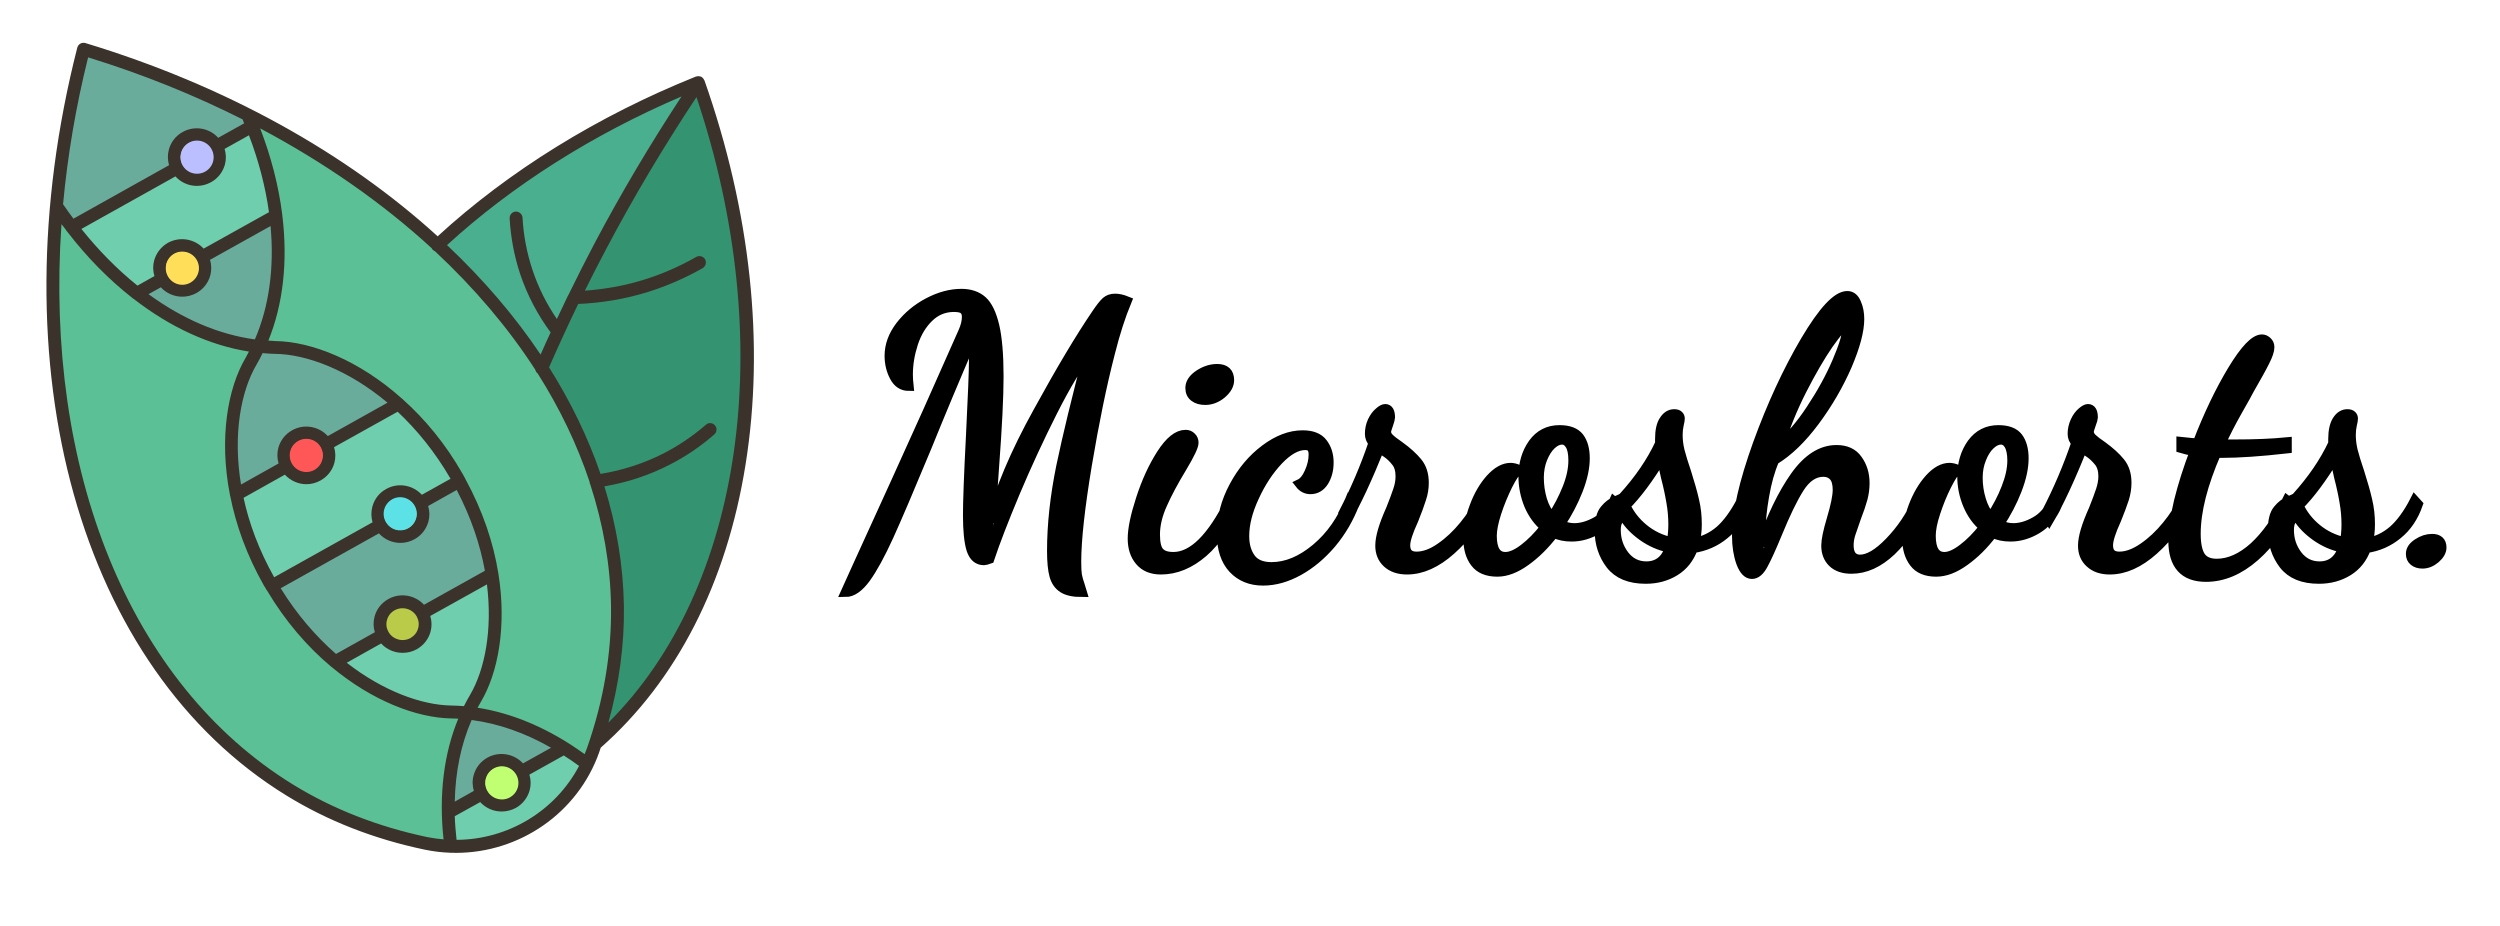 <svg xmlns="http://www.w3.org/2000/svg" xmlns:xlink="http://www.w3.org/1999/xlink" width="108" zoomAndPan="magnify" viewBox="0 0 81 30" height="40" preserveAspectRatio="xMidYMid meet" version="1.0"><defs><g/><clipPath id="0af005a89f"><path d="M 14 24 L 20 24 L 20 27.633 L 14 27.633 Z M 14 24 " clip-rule="nonzero"/></clipPath><clipPath id="9d7b3fa2cf"><path d="M 1.305 1.387 L 9 1.387 L 9 8 L 1.305 8 Z M 1.305 1.387 " clip-rule="nonzero"/></clipPath><clipPath id="b12b203ef4"><path d="M 1.305 6 L 16 6 L 16 27.633 L 1.305 27.633 Z M 1.305 6 " clip-rule="nonzero"/></clipPath><clipPath id="0965e68200"><path d="M 1.305 1.387 L 25 1.387 L 25 27.633 L 1.305 27.633 Z M 1.305 1.387 " clip-rule="nonzero"/></clipPath><clipPath id="f9ec89df42"><path d="M 9.387 14.219 L 10.461 14.219 L 10.461 15.293 L 9.387 15.293 Z M 9.387 14.219 " clip-rule="nonzero"/></clipPath><clipPath id="f62ffdb008"><path d="M 9.926 14.219 C 9.629 14.219 9.387 14.457 9.387 14.754 C 9.387 15.051 9.629 15.293 9.926 15.293 C 10.223 15.293 10.461 15.051 10.461 14.754 C 10.461 14.457 10.223 14.219 9.926 14.219 " clip-rule="nonzero"/></clipPath><clipPath id="b826b19329"><path d="M 12.43 16.109 L 13.504 16.109 L 13.504 17.184 L 12.43 17.184 Z M 12.43 16.109 " clip-rule="nonzero"/></clipPath><clipPath id="bed63e939c"><path d="M 12.965 16.109 C 12.672 16.109 12.43 16.352 12.43 16.645 C 12.43 16.941 12.672 17.184 12.965 17.184 C 13.262 17.184 13.504 16.941 13.504 16.645 C 13.504 16.352 13.262 16.109 12.965 16.109 " clip-rule="nonzero"/></clipPath><clipPath id="035fe37a92"><path d="M 15.723 24.828 L 16.797 24.828 L 16.797 25.902 L 15.723 25.902 Z M 15.723 24.828 " clip-rule="nonzero"/></clipPath><clipPath id="7fe4ae9a53"><path d="M 16.262 24.828 C 15.965 24.828 15.723 25.07 15.723 25.367 C 15.723 25.664 15.965 25.902 16.262 25.902 C 16.555 25.902 16.797 25.664 16.797 25.367 C 16.797 25.07 16.555 24.828 16.262 24.828 " clip-rule="nonzero"/></clipPath><clipPath id="e6698ea9a6"><path d="M 5.371 8.152 L 6.445 8.152 L 6.445 9.227 L 5.371 9.227 Z M 5.371 8.152 " clip-rule="nonzero"/></clipPath><clipPath id="20d9684480"><path d="M 5.906 8.152 C 5.609 8.152 5.371 8.391 5.371 8.688 C 5.371 8.984 5.609 9.227 5.906 9.227 C 6.203 9.227 6.445 8.984 6.445 8.688 C 6.445 8.391 6.203 8.152 5.906 8.152 " clip-rule="nonzero"/></clipPath><clipPath id="8595fdea32"><path d="M 5.848 4.555 L 6.922 4.555 L 6.922 5.629 L 5.848 5.629 Z M 5.848 4.555 " clip-rule="nonzero"/></clipPath><clipPath id="f7fa2a0a48"><path d="M 6.383 4.555 C 6.086 4.555 5.848 4.797 5.848 5.094 C 5.848 5.391 6.086 5.629 6.383 5.629 C 6.68 5.629 6.922 5.391 6.922 5.094 C 6.922 4.797 6.68 4.555 6.383 4.555 " clip-rule="nonzero"/></clipPath><clipPath id="2bcb7a6e3f"><path d="M 78 17 L 79.691 17 L 79.691 19 L 78 19 Z M 78 17 " clip-rule="nonzero"/></clipPath><clipPath id="9c7ff6b773"><path d="M 25 7 L 79.691 7 L 79.691 21 L 25 21 Z M 25 7 " clip-rule="nonzero"/></clipPath></defs><path fill="#baca49" d="M 16.891 25.004 C 17.086 25.352 16.965 25.797 16.613 25.992 C 16.262 26.188 15.812 26.066 15.613 25.719 C 15.418 25.367 15.539 24.926 15.891 24.73 C 16.242 24.531 16.691 24.656 16.891 25.004 Z M 16.891 25.004 " fill-opacity="1" fill-rule="nonzero"/><path fill="#baca49" d="M 13.68 19.867 C 13.879 20.215 13.754 20.656 13.402 20.852 C 13.051 21.051 12.605 20.926 12.406 20.578 C 12.207 20.23 12.332 19.789 12.684 19.59 C 13.035 19.395 13.48 19.516 13.68 19.867 Z M 13.68 19.867 " fill-opacity="1" fill-rule="nonzero"/><path fill="#baca49" d="M 13.609 16.301 C 13.809 16.648 13.684 17.09 13.332 17.289 C 12.98 17.484 12.531 17.359 12.336 17.012 C 12.137 16.664 12.258 16.223 12.609 16.023 C 12.965 15.828 13.41 15.953 13.609 16.301 Z M 13.609 16.301 " fill-opacity="1" fill-rule="nonzero"/><path fill="#baca49" d="M 10.562 14.398 C 10.762 14.746 10.637 15.188 10.285 15.383 C 9.934 15.582 9.488 15.457 9.289 15.109 C 9.09 14.762 9.215 14.32 9.566 14.125 C 9.918 13.926 10.367 14.047 10.562 14.398 Z M 10.562 14.398 " fill-opacity="1" fill-rule="nonzero"/><path fill="#baca49" d="M 6.539 8.324 C 6.742 8.672 6.617 9.117 6.266 9.312 C 5.91 9.508 5.465 9.387 5.266 9.039 C 5.066 8.688 5.191 8.246 5.547 8.051 C 5.898 7.852 6.344 7.977 6.539 8.324 Z M 6.539 8.324 " fill-opacity="1" fill-rule="nonzero"/><path fill="#baca49" d="M 7.016 4.734 C 7.215 5.082 7.09 5.523 6.738 5.719 C 6.383 5.918 5.938 5.793 5.742 5.445 C 5.539 5.098 5.664 4.656 6.02 4.461 C 6.371 4.262 6.816 4.383 7.016 4.734 Z M 7.016 4.734 " fill-opacity="1" fill-rule="nonzero"/><g clip-path="url(#0af005a89f)"><path fill="#6fceae" d="M 18.273 24.234 C 18.527 24.395 18.781 24.566 19.027 24.758 C 18.223 26.449 16.477 27.492 14.609 27.422 C 14.559 27.051 14.531 26.684 14.527 26.328 L 15.613 25.719 C 15.812 26.066 16.262 26.188 16.613 25.992 C 16.965 25.797 17.086 25.352 16.891 25.004 Z M 18.273 24.234 " fill-opacity="1" fill-rule="nonzero"/></g><path fill="#6aac9c" d="M 18.273 24.234 L 16.891 25.004 C 16.691 24.656 16.242 24.531 15.891 24.73 C 15.539 24.926 15.418 25.367 15.613 25.719 L 14.527 26.328 C 14.5 25.148 14.707 24.047 15.156 23.098 C 16.207 23.211 17.266 23.605 18.273 24.234 Z M 18.273 24.234 " fill-opacity="1" fill-rule="nonzero"/><path fill="#6fceae" d="M 15.941 18.605 C 16.211 20.266 15.941 21.719 15.406 22.625 C 15.316 22.777 15.234 22.938 15.156 23.098 C 14.977 23.078 14.797 23.066 14.617 23.066 C 13.559 23.051 12.16 22.527 10.859 21.441 L 10.859 21.438 L 12.406 20.578 C 12.605 20.926 13.051 21.051 13.402 20.852 C 13.754 20.656 13.879 20.215 13.68 19.867 Z M 15.941 18.605 " fill-opacity="1" fill-rule="nonzero"/><path fill="#6aac9c" d="M 15.941 18.605 L 13.68 19.867 C 13.48 19.516 13.035 19.395 12.684 19.59 C 12.332 19.789 12.207 20.23 12.406 20.578 L 10.859 21.438 L 10.859 21.441 C 10.109 20.812 9.398 19.996 8.805 18.984 L 12.336 17.012 C 12.531 17.359 12.98 17.484 13.332 17.289 C 13.684 17.09 13.809 16.648 13.609 16.301 L 14.883 15.59 C 15.449 16.617 15.785 17.645 15.941 18.605 Z M 15.941 18.605 " fill-opacity="1" fill-rule="nonzero"/><path fill="#6fceae" d="M 14.883 15.59 L 13.609 16.301 C 13.41 15.953 12.965 15.828 12.609 16.023 C 12.258 16.223 12.137 16.664 12.336 17.012 L 8.805 18.984 C 8.777 18.941 8.754 18.902 8.73 18.859 C 8.18 17.895 7.836 16.93 7.656 16.02 L 9.289 15.109 C 9.488 15.457 9.934 15.582 10.285 15.383 C 10.637 15.188 10.762 14.746 10.562 14.398 L 12.914 13.086 C 13.605 13.707 14.262 14.5 14.812 15.465 C 14.836 15.508 14.859 15.547 14.883 15.59 Z M 14.883 15.59 " fill-opacity="1" fill-rule="nonzero"/><path fill="#6aac9c" d="M 12.914 13.086 L 10.562 14.398 C 10.367 14.047 9.918 13.926 9.566 14.125 C 9.215 14.32 9.09 14.762 9.289 15.109 L 7.656 16.02 C 7.301 14.234 7.57 12.656 8.137 11.699 C 8.227 11.543 8.312 11.387 8.387 11.223 C 8.566 11.242 8.746 11.254 8.926 11.258 C 10.047 11.273 11.555 11.859 12.914 13.086 Z M 12.914 13.086 " fill-opacity="1" fill-rule="nonzero"/><path fill="#6aac9c" d="M 8.941 6.984 C 9.141 8.543 8.961 10.008 8.387 11.223 C 7.039 11.078 5.68 10.477 4.434 9.504 L 5.266 9.039 C 5.465 9.387 5.91 9.508 6.266 9.312 C 6.617 9.117 6.742 8.672 6.539 8.324 Z M 8.941 6.984 " fill-opacity="1" fill-rule="nonzero"/><path fill="#6fceae" d="M 8.941 6.984 L 6.539 8.324 C 6.344 7.977 5.898 7.852 5.547 8.051 C 5.191 8.246 5.066 8.688 5.266 9.039 L 4.434 9.504 L 4.43 9.504 C 3.676 8.914 2.965 8.191 2.32 7.355 L 5.742 5.445 C 5.938 5.793 6.383 5.918 6.738 5.719 C 7.09 5.523 7.215 5.082 7.016 4.734 L 8.176 4.086 C 8.566 5.062 8.824 6.043 8.941 6.984 Z M 8.941 6.984 " fill-opacity="1" fill-rule="nonzero"/><g clip-path="url(#9d7b3fa2cf)"><path fill="#6aac9c" d="M 8.176 4.086 L 7.016 4.734 C 6.816 4.383 6.371 4.262 6.02 4.461 C 5.664 4.656 5.539 5.098 5.742 5.445 L 2.32 7.355 C 2.152 7.137 1.992 6.91 1.832 6.68 C 1.98 5.02 2.266 3.316 2.707 1.594 C 4.602 2.168 6.383 2.883 8.027 3.719 C 8.078 3.84 8.129 3.965 8.176 4.086 Z M 8.176 4.086 " fill-opacity="1" fill-rule="nonzero"/></g><g clip-path="url(#b12b203ef4)"><path fill="#5cc096" d="M 9.383 25.594 C 3.957 22.254 1.105 15 1.832 6.68 C 1.992 6.91 2.152 7.137 2.32 7.355 C 2.965 8.191 3.676 8.914 4.43 9.504 L 4.434 9.504 C 5.68 10.477 7.039 11.078 8.387 11.223 C 8.312 11.387 8.227 11.543 8.137 11.699 C 7.57 12.656 7.301 14.234 7.656 16.02 C 7.836 16.93 8.18 17.895 8.73 18.859 C 8.754 18.902 8.777 18.941 8.805 18.984 C 9.398 19.996 10.109 20.812 10.859 21.441 C 12.16 22.527 13.559 23.051 14.617 23.066 C 14.797 23.066 14.977 23.078 15.156 23.098 C 14.707 24.047 14.5 25.148 14.527 26.328 C 14.531 26.684 14.559 27.051 14.609 27.422 C 14.34 27.414 14.07 27.379 13.797 27.324 C 11.754 26.895 10.297 26.156 9.383 25.594 Z M 9.383 25.594 " fill-opacity="1" fill-rule="nonzero"/></g><path fill="#5cc096" d="M 8.941 6.984 C 8.824 6.043 8.566 5.062 8.176 4.086 C 8.129 3.965 8.078 3.84 8.027 3.719 C 10.371 4.91 12.441 6.348 14.168 7.949 C 15.504 9.188 16.641 10.531 17.543 11.938 C 19.102 14.367 19.973 17.004 20.008 19.66 C 20.02 20.695 19.914 22.234 19.289 24.098 C 19.266 24.164 19.242 24.23 19.223 24.297 C 19.164 24.453 19.102 24.609 19.027 24.758 C 18.781 24.566 18.527 24.395 18.273 24.234 C 17.266 23.605 16.207 23.211 15.156 23.098 C 15.234 22.938 15.316 22.777 15.406 22.625 C 15.941 21.719 16.211 20.266 15.941 18.605 C 15.785 17.645 15.449 16.617 14.883 15.59 C 14.859 15.547 14.836 15.508 14.812 15.465 C 14.262 14.5 13.605 13.707 12.914 13.086 C 11.555 11.859 10.047 11.273 8.926 11.258 C 8.746 11.254 8.566 11.242 8.387 11.223 C 8.961 10.008 9.141 8.543 8.941 6.984 Z M 8.941 6.984 " fill-opacity="1" fill-rule="nonzero"/><path fill="#4aaf8f" d="M 18.078 10.75 C 17.891 11.152 17.711 11.547 17.543 11.938 C 16.641 10.531 15.504 9.188 14.168 7.949 C 16.426 5.836 19.293 4.012 22.625 2.676 C 21.582 4.227 20.5 5.996 19.449 7.977 C 19.152 8.543 18.867 9.098 18.602 9.648 C 18.418 10.02 18.242 10.387 18.078 10.75 Z M 18.078 10.75 " fill-opacity="1" fill-rule="nonzero"/><path fill="#349370" d="M 20.008 19.66 C 19.973 17.004 19.102 14.367 17.543 11.938 C 17.711 11.547 17.891 11.152 18.078 10.75 C 18.242 10.387 18.418 10.02 18.602 9.648 C 18.867 9.098 19.152 8.543 19.449 7.977 C 20.5 5.996 21.582 4.227 22.625 2.676 C 25.676 11.328 24.223 19.797 19.289 24.098 C 19.914 22.234 20.02 20.695 20.008 19.66 Z M 20.008 19.66 " fill-opacity="1" fill-rule="nonzero"/><g clip-path="url(#0965e68200)"><path fill="#3a322b" d="M 22.824 2.605 C 22.82 2.598 22.812 2.59 22.809 2.586 C 22.805 2.57 22.797 2.559 22.789 2.547 C 22.781 2.535 22.77 2.527 22.762 2.52 C 22.754 2.512 22.75 2.504 22.742 2.5 C 22.738 2.496 22.73 2.496 22.727 2.492 C 22.723 2.492 22.719 2.484 22.711 2.484 C 22.703 2.48 22.695 2.48 22.688 2.477 C 22.676 2.473 22.66 2.469 22.648 2.469 C 22.633 2.469 22.621 2.469 22.609 2.469 C 22.594 2.469 22.582 2.473 22.566 2.477 C 22.562 2.48 22.555 2.477 22.547 2.48 C 19.363 3.758 16.477 5.547 14.18 7.656 C 11.227 4.965 7.316 2.773 2.766 1.395 C 2.711 1.379 2.652 1.387 2.602 1.414 C 2.555 1.441 2.52 1.488 2.504 1.543 C -0.141 11.918 2.582 21.652 9.273 25.77 C 10.609 26.594 12.117 27.184 13.754 27.527 C 14.035 27.586 14.316 27.621 14.594 27.629 C 14.602 27.629 14.605 27.633 14.609 27.633 C 14.617 27.633 14.625 27.633 14.633 27.629 C 14.676 27.633 14.723 27.633 14.77 27.633 C 16.824 27.633 18.719 26.352 19.418 24.363 C 19.434 24.316 19.445 24.27 19.465 24.223 C 21.918 22.062 23.543 18.891 24.156 15.051 C 24.781 11.156 24.32 6.852 22.824 2.605 Z M 22.082 3.125 C 21.07 4.664 20.125 6.258 19.266 7.879 C 18.973 8.434 18.691 8.996 18.414 9.562 C 18.41 9.566 18.406 9.574 18.402 9.578 C 18.281 9.832 18.16 10.082 18.043 10.336 C 17.707 9.844 17.441 9.312 17.254 8.75 C 17.07 8.199 16.961 7.629 16.93 7.051 C 16.922 6.938 16.816 6.848 16.711 6.855 C 16.594 6.859 16.508 6.961 16.512 7.074 C 16.547 7.688 16.66 8.297 16.855 8.883 C 17.082 9.559 17.414 10.191 17.84 10.77 C 17.727 11.008 17.621 11.25 17.516 11.488 C 16.68 10.242 15.66 9.051 14.484 7.941 C 16.59 6.012 19.199 4.359 22.082 3.125 Z M 19.125 15.695 C 19.547 16.992 19.781 18.32 19.797 19.664 C 19.816 21.172 19.555 22.707 19.023 24.227 C 19 24.297 18.969 24.363 18.941 24.434 C 17.82 23.621 16.641 23.113 15.473 22.93 C 15.512 22.863 15.547 22.797 15.586 22.73 C 16.137 21.797 16.422 20.293 16.148 18.586 C 16.148 18.582 16.145 18.574 16.145 18.57 C 15.988 17.594 15.645 16.555 15.074 15.512 C 15.07 15.504 15.07 15.496 15.066 15.488 C 15.062 15.48 15.059 15.477 15.055 15.473 C 15.031 15.434 15.016 15.398 14.992 15.359 C 14.438 14.383 13.77 13.582 13.062 12.949 C 13.051 12.934 13.039 12.922 13.023 12.914 C 11.629 11.668 10.086 11.066 8.93 11.051 C 8.852 11.047 8.773 11.039 8.695 11.035 C 9.176 9.855 9.328 8.465 9.148 6.984 C 9.148 6.965 9.145 6.945 9.141 6.926 C 9.027 6.027 8.789 5.094 8.43 4.16 C 10.531 5.277 12.402 6.586 13.988 8.043 C 13.996 8.059 14.004 8.078 14.02 8.09 C 14.039 8.113 14.066 8.129 14.094 8.141 C 15.375 9.336 16.469 10.625 17.344 11.98 C 17.355 12.031 17.383 12.07 17.422 12.102 C 18.137 13.23 18.699 14.402 19.102 15.609 C 19.102 15.609 19.098 15.613 19.102 15.617 C 19.102 15.645 19.113 15.672 19.125 15.695 Z M 15.797 25.613 C 15.727 25.496 15.711 25.355 15.746 25.223 C 15.785 25.09 15.871 24.98 15.996 24.91 C 16.074 24.867 16.164 24.844 16.25 24.844 C 16.434 24.844 16.613 24.941 16.707 25.109 C 16.777 25.227 16.793 25.367 16.758 25.496 C 16.719 25.633 16.633 25.742 16.512 25.809 C 16.258 25.949 15.938 25.863 15.797 25.613 Z M 16.945 24.734 C 16.66 24.422 16.18 24.332 15.793 24.547 C 15.57 24.672 15.414 24.871 15.348 25.113 C 15.297 25.281 15.305 25.461 15.352 25.625 L 14.734 25.973 C 14.754 25.004 14.938 24.113 15.281 23.328 C 16.141 23.441 17.008 23.742 17.855 24.227 Z M 8.316 11.805 C 8.383 11.688 8.449 11.566 8.508 11.441 C 8.648 11.453 8.785 11.465 8.922 11.465 C 9.945 11.48 11.297 11.992 12.555 13.047 L 10.621 14.129 C 10.332 13.812 9.852 13.723 9.465 13.941 C 9.246 14.062 9.086 14.266 9.02 14.504 C 8.973 14.676 8.977 14.852 9.027 15.016 L 7.809 15.699 C 7.543 14.086 7.801 12.676 8.316 11.805 Z M 9.469 15.008 C 9.402 14.887 9.383 14.75 9.422 14.617 C 9.457 14.484 9.547 14.371 9.668 14.305 C 9.75 14.258 9.836 14.238 9.926 14.238 C 10.109 14.238 10.285 14.332 10.383 14.5 C 10.449 14.621 10.469 14.758 10.43 14.891 C 10.395 15.023 10.305 15.133 10.184 15.203 C 9.934 15.344 9.613 15.254 9.469 15.008 Z M 9.23 15.379 C 9.414 15.578 9.668 15.688 9.926 15.688 C 10.082 15.688 10.242 15.648 10.387 15.566 C 10.605 15.445 10.766 15.242 10.832 15.004 C 10.879 14.832 10.875 14.656 10.824 14.488 L 12.883 13.34 C 13.504 13.922 14.094 14.641 14.598 15.512 L 13.668 16.031 C 13.379 15.715 12.898 15.625 12.512 15.844 C 12.289 15.965 12.133 16.168 12.066 16.41 C 12.02 16.578 12.023 16.754 12.07 16.922 L 8.883 18.703 C 8.391 17.828 8.07 16.957 7.891 16.129 Z M 12.516 16.91 C 12.445 16.789 12.43 16.652 12.465 16.52 C 12.504 16.387 12.59 16.277 12.715 16.207 C 12.797 16.164 12.883 16.141 12.973 16.141 C 13.152 16.141 13.332 16.234 13.43 16.406 C 13.496 16.523 13.512 16.664 13.477 16.793 C 13.438 16.926 13.352 17.039 13.23 17.105 C 12.977 17.246 12.656 17.16 12.516 16.91 Z M 12.277 17.281 C 12.457 17.48 12.711 17.59 12.973 17.59 C 13.129 17.59 13.289 17.551 13.434 17.469 C 13.652 17.348 13.809 17.148 13.879 16.906 C 13.926 16.734 13.922 16.559 13.871 16.395 L 14.797 15.875 C 15.266 16.77 15.559 17.656 15.711 18.492 L 13.738 19.594 C 13.449 19.281 12.969 19.191 12.582 19.41 C 12.363 19.531 12.203 19.73 12.137 19.973 C 12.09 20.145 12.094 20.32 12.145 20.484 L 10.887 21.188 C 10.242 20.625 9.625 19.918 9.094 19.059 Z M 12.586 20.473 C 12.52 20.355 12.5 20.219 12.539 20.086 C 12.574 19.953 12.664 19.84 12.785 19.773 C 12.867 19.727 12.953 19.707 13.043 19.707 C 13.227 19.707 13.402 19.801 13.5 19.969 C 13.566 20.09 13.586 20.227 13.547 20.359 C 13.512 20.492 13.422 20.602 13.301 20.672 C 13.047 20.812 12.727 20.723 12.586 20.473 Z M 12.348 20.848 C 12.527 21.043 12.781 21.152 13.043 21.152 C 13.199 21.152 13.359 21.117 13.504 21.035 C 13.723 20.91 13.883 20.711 13.949 20.469 C 13.996 20.301 13.992 20.125 13.941 19.957 L 15.777 18.934 C 15.961 20.418 15.707 21.703 15.227 22.52 C 15.156 22.637 15.094 22.758 15.031 22.879 C 14.895 22.871 14.758 22.859 14.621 22.859 C 13.664 22.844 12.418 22.395 11.234 21.473 Z M 2.637 7.418 L 5.684 5.715 C 5.863 5.914 6.117 6.023 6.379 6.023 C 6.535 6.023 6.695 5.984 6.84 5.902 C 7.059 5.781 7.215 5.578 7.285 5.34 C 7.332 5.168 7.328 4.992 7.277 4.824 L 8.066 4.383 C 8.387 5.227 8.602 6.062 8.715 6.875 L 6.598 8.055 C 6.309 7.742 5.832 7.652 5.441 7.867 C 5.223 7.992 5.066 8.191 4.996 8.434 C 4.949 8.605 4.953 8.781 5.004 8.945 L 4.453 9.254 C 3.812 8.738 3.199 8.121 2.637 7.418 Z M 6.836 4.836 C 6.902 4.957 6.918 5.094 6.883 5.227 C 6.844 5.359 6.758 5.469 6.637 5.539 C 6.383 5.68 6.062 5.59 5.922 5.344 C 5.852 5.223 5.836 5.086 5.871 4.953 C 5.91 4.82 5.996 4.707 6.121 4.641 C 6.203 4.594 6.289 4.574 6.379 4.574 C 6.559 4.574 6.738 4.668 6.836 4.836 Z M 5.449 8.934 C 5.379 8.816 5.363 8.676 5.398 8.543 C 5.438 8.41 5.523 8.301 5.645 8.23 C 5.727 8.188 5.816 8.164 5.902 8.164 C 6.086 8.164 6.266 8.262 6.359 8.43 C 6.43 8.547 6.445 8.688 6.41 8.816 C 6.371 8.949 6.285 9.062 6.16 9.129 C 5.91 9.27 5.59 9.184 5.449 8.934 Z M 5.211 9.309 C 5.391 9.504 5.645 9.613 5.906 9.613 C 6.062 9.613 6.219 9.574 6.363 9.496 C 6.586 9.371 6.742 9.172 6.812 8.93 C 6.859 8.758 6.855 8.582 6.805 8.418 L 8.766 7.324 C 8.891 8.672 8.719 9.934 8.258 10.996 C 7.09 10.84 5.914 10.336 4.812 9.531 Z M 2.855 1.859 C 4.633 2.406 6.305 3.086 7.859 3.867 C 7.875 3.91 7.895 3.953 7.91 3.996 L 7.07 4.465 C 6.785 4.148 6.305 4.059 5.918 4.277 C 5.695 4.398 5.539 4.602 5.473 4.84 C 5.426 5.012 5.43 5.188 5.477 5.352 L 2.379 7.086 C 2.266 6.934 2.152 6.777 2.043 6.617 C 2.188 5.059 2.453 3.469 2.855 1.859 Z M 9.492 25.418 C 4.176 22.145 1.438 15.219 1.992 7.262 C 2.043 7.328 2.09 7.391 2.141 7.453 C 2.141 7.453 2.141 7.457 2.141 7.457 C 2.148 7.477 2.164 7.492 2.18 7.508 C 2.82 8.34 3.527 9.055 4.277 9.645 C 4.293 9.66 4.312 9.676 4.336 9.688 C 5.516 10.602 6.793 11.191 8.066 11.391 C 8.031 11.457 7.996 11.527 7.957 11.594 C 7.375 12.582 7.094 14.199 7.449 16.027 C 7.449 16.047 7.453 16.062 7.461 16.078 C 7.645 17.008 7.992 17.984 8.547 18.965 C 8.57 19 8.594 19.035 8.613 19.07 C 8.617 19.078 8.617 19.082 8.617 19.086 C 8.625 19.102 8.637 19.113 8.645 19.121 C 9.242 20.129 9.957 20.949 10.707 21.582 C 10.715 21.59 10.723 21.594 10.734 21.602 C 12.07 22.719 13.516 23.258 14.613 23.277 C 14.691 23.277 14.77 23.281 14.848 23.285 C 14.379 24.418 14.215 25.75 14.371 27.195 C 14.195 27.18 14.016 27.156 13.84 27.121 C 12.25 26.785 10.785 26.215 9.492 25.418 Z M 14.793 27.211 C 14.766 26.953 14.742 26.699 14.734 26.445 L 15.559 25.988 C 15.738 26.184 15.992 26.293 16.254 26.293 C 16.41 26.293 16.566 26.254 16.715 26.176 C 16.934 26.051 17.09 25.852 17.16 25.609 C 17.207 25.438 17.203 25.262 17.152 25.098 L 18.266 24.477 C 18.43 24.582 18.598 24.695 18.762 24.816 C 17.988 26.285 16.449 27.203 14.793 27.211 Z M 19.711 23.414 C 20.059 22.16 20.23 20.902 20.215 19.656 C 20.195 18.336 19.977 17.031 19.582 15.758 C 20.32 15.633 21.031 15.398 21.691 15.059 C 22.215 14.793 22.703 14.461 23.145 14.074 C 23.23 14 23.238 13.867 23.164 13.781 C 23.09 13.695 22.957 13.684 22.871 13.762 C 22.453 14.125 21.992 14.438 21.504 14.688 C 20.863 15.016 20.172 15.238 19.457 15.355 C 19.051 14.168 18.488 13.012 17.789 11.902 C 18.09 11.215 18.406 10.527 18.734 9.848 C 19.488 9.816 20.234 9.691 20.953 9.473 C 21.582 9.277 22.191 9.016 22.766 8.688 C 22.863 8.629 22.898 8.504 22.844 8.402 C 22.785 8.301 22.656 8.27 22.559 8.324 C 22.012 8.637 21.43 8.891 20.828 9.074 C 20.219 9.262 19.586 9.371 18.949 9.418 C 19.172 8.965 19.402 8.516 19.637 8.074 C 20.523 6.391 21.512 4.738 22.566 3.145 C 25.23 11.074 24.09 19.055 19.711 23.414 Z M 19.711 23.414 " fill-opacity="1" fill-rule="nonzero"/></g><g clip-path="url(#f9ec89df42)"><g clip-path="url(#f62ffdb008)"><path fill="#ff5757" d="M 9.387 14.219 L 10.461 14.219 L 10.461 15.293 L 9.387 15.293 Z M 9.387 14.219 " fill-opacity="1" fill-rule="nonzero"/></g></g><g clip-path="url(#b826b19329)"><g clip-path="url(#bed63e939c)"><path fill="#5ce1e6" d="M 12.43 16.109 L 13.504 16.109 L 13.504 17.184 L 12.43 17.184 Z M 12.43 16.109 " fill-opacity="1" fill-rule="nonzero"/></g></g><g clip-path="url(#035fe37a92)"><g clip-path="url(#7fe4ae9a53)"><path fill="#c1ff72" d="M 15.723 24.828 L 16.797 24.828 L 16.797 25.902 L 15.723 25.902 Z M 15.723 24.828 " fill-opacity="1" fill-rule="nonzero"/></g></g><g clip-path="url(#e6698ea9a6)"><g clip-path="url(#20d9684480)"><path fill="#ffde59" d="M 5.371 8.152 L 6.445 8.152 L 6.445 9.227 L 5.371 9.227 Z M 5.371 8.152 " fill-opacity="1" fill-rule="nonzero"/></g></g><g clip-path="url(#8595fdea32)"><g clip-path="url(#f7fa2a0a48)"><path fill="#bcbfff" d="M 5.848 4.555 L 6.922 4.555 L 6.922 5.629 L 5.848 5.629 Z M 5.848 4.555 " fill-opacity="1" fill-rule="nonzero"/></g></g><g fill="#000000" fill-opacity="1"><g transform="translate(27.684, 18.23)"><g><path d="M 0.188 0.188 C 0.332 -0.133 0.742 -1.039 1.422 -2.531 C 2.098 -4.031 2.82 -5.645 3.594 -7.375 C 3.676 -7.562 3.719 -7.727 3.719 -7.875 C 3.719 -7.977 3.688 -8.055 3.625 -8.109 C 3.57 -8.16 3.469 -8.188 3.312 -8.188 C 2.988 -8.188 2.711 -8.078 2.484 -7.859 C 2.266 -7.641 2.098 -7.359 1.984 -7.016 C 1.879 -6.68 1.828 -6.344 1.828 -6 C 1.828 -5.895 1.832 -5.77 1.844 -5.625 C 1.633 -5.625 1.473 -5.727 1.359 -5.938 C 1.254 -6.145 1.203 -6.367 1.203 -6.609 C 1.203 -6.953 1.32 -7.273 1.562 -7.578 C 1.801 -7.891 2.102 -8.141 2.469 -8.328 C 2.832 -8.523 3.191 -8.625 3.547 -8.625 C 3.828 -8.625 4.051 -8.547 4.219 -8.391 C 4.395 -8.242 4.523 -7.973 4.609 -7.578 C 4.703 -7.191 4.75 -6.645 4.75 -5.938 C 4.75 -5.289 4.703 -4.32 4.609 -3.031 C 4.566 -2.414 4.531 -1.812 4.5 -1.219 C 4.77 -2.27 5.273 -3.461 6.016 -4.797 C 6.754 -6.141 7.391 -7.203 7.922 -7.984 C 8.047 -8.172 8.145 -8.297 8.219 -8.359 C 8.301 -8.43 8.398 -8.469 8.516 -8.469 C 8.629 -8.469 8.758 -8.441 8.906 -8.391 C 8.707 -7.91 8.523 -7.352 8.359 -6.719 C 8.086 -5.656 7.836 -4.438 7.609 -3.062 C 7.391 -1.695 7.281 -0.656 7.281 0.062 C 7.281 0.25 7.285 0.391 7.297 0.484 C 7.316 0.586 7.344 0.691 7.375 0.797 L 7.453 1.047 C 7.18 1.047 6.973 1 6.828 0.906 C 6.691 0.82 6.598 0.688 6.547 0.5 C 6.492 0.32 6.469 0.055 6.469 -0.297 C 6.469 -1.148 6.566 -2.062 6.766 -3.031 C 6.973 -4 7.273 -5.242 7.672 -6.766 C 7.316 -6.305 6.922 -5.648 6.484 -4.797 C 6.055 -3.941 5.656 -3.07 5.281 -2.188 C 4.914 -1.301 4.641 -0.582 4.453 -0.031 C 4.367 0 4.312 0.016 4.281 0.016 C 4.082 0.016 3.941 -0.098 3.859 -0.328 C 3.785 -0.566 3.75 -0.941 3.75 -1.453 C 3.75 -1.898 3.781 -2.758 3.844 -4.031 C 3.906 -5.301 3.938 -6.141 3.938 -6.547 C 3.938 -6.766 3.93 -6.988 3.922 -7.219 C 3.348 -5.883 2.852 -4.703 2.438 -3.672 C 1.883 -2.336 1.473 -1.367 1.203 -0.766 C 0.93 -0.172 0.68 0.273 0.453 0.578 C 0.234 0.891 0.016 1.047 -0.203 1.047 Z M 0.188 0.188 "/></g></g></g><g fill="#000000" fill-opacity="1"><g transform="translate(36.83, 18.23)"><g><path d="M 2.297 -5.172 C 2.148 -5.172 2.031 -5.203 1.938 -5.266 C 1.852 -5.336 1.812 -5.441 1.812 -5.578 C 1.812 -5.734 1.906 -5.875 2.094 -6 C 2.289 -6.133 2.488 -6.203 2.688 -6.203 C 2.945 -6.203 3.078 -6.078 3.078 -5.828 C 3.078 -5.672 2.992 -5.52 2.828 -5.375 C 2.672 -5.238 2.492 -5.172 2.297 -5.172 Z M 0.859 0.312 C 0.566 0.312 0.336 0.219 0.172 0.031 C 0.016 -0.156 -0.062 -0.395 -0.062 -0.688 C -0.062 -1 0.023 -1.43 0.203 -1.984 C 0.391 -2.535 0.613 -3.02 0.875 -3.438 C 1.145 -3.852 1.41 -4.062 1.672 -4.062 C 1.742 -4.062 1.801 -4.035 1.844 -3.984 C 1.895 -3.941 1.922 -3.879 1.922 -3.797 C 1.922 -3.68 1.797 -3.414 1.547 -3 C 1.285 -2.562 1.078 -2.164 0.922 -1.812 C 0.766 -1.469 0.688 -1.141 0.688 -0.828 C 0.688 -0.547 0.727 -0.352 0.812 -0.25 C 0.906 -0.156 1.055 -0.109 1.266 -0.109 C 1.891 -0.109 2.504 -0.719 3.109 -1.938 L 3.219 -1.828 C 3 -1.148 2.672 -0.625 2.234 -0.25 C 1.797 0.125 1.336 0.312 0.859 0.312 Z M 0.859 0.312 "/></g></g></g><g fill="#000000" fill-opacity="1"><g transform="translate(39.719, 18.23)"><g><path d="M 1.281 0.672 C 0.883 0.672 0.562 0.535 0.312 0.266 C 0.062 0.004 -0.062 -0.367 -0.062 -0.859 C -0.062 -1.379 0.066 -1.883 0.328 -2.375 C 0.598 -2.875 0.938 -3.273 1.344 -3.578 C 1.758 -3.891 2.164 -4.047 2.562 -4.047 C 2.863 -4.047 3.082 -3.957 3.219 -3.781 C 3.352 -3.613 3.422 -3.406 3.422 -3.156 C 3.422 -2.914 3.363 -2.707 3.25 -2.531 C 3.145 -2.363 3 -2.281 2.812 -2.281 C 2.676 -2.281 2.562 -2.344 2.469 -2.469 C 2.594 -2.52 2.695 -2.645 2.781 -2.844 C 2.863 -3.039 2.906 -3.234 2.906 -3.422 C 2.906 -3.523 2.883 -3.598 2.844 -3.641 C 2.812 -3.691 2.75 -3.719 2.656 -3.719 C 2.375 -3.719 2.078 -3.555 1.766 -3.234 C 1.461 -2.91 1.207 -2.516 1 -2.047 C 0.789 -1.586 0.688 -1.164 0.688 -0.781 C 0.688 -0.488 0.754 -0.25 0.891 -0.062 C 1.023 0.125 1.25 0.219 1.562 0.219 C 2.039 0.219 2.52 0.02 3 -0.375 C 3.477 -0.781 3.844 -1.305 4.094 -1.953 L 4.25 -1.828 C 4.07 -1.348 3.82 -0.914 3.5 -0.531 C 3.176 -0.156 2.82 0.133 2.438 0.344 C 2.051 0.562 1.664 0.672 1.281 0.672 Z M 1.281 0.672 "/></g></g></g><g fill="#000000" fill-opacity="1"><g transform="translate(43.591, 18.23)"><g><path d="M 2.078 0.312 C 1.805 0.312 1.594 0.238 1.438 0.094 C 1.281 -0.051 1.203 -0.238 1.203 -0.469 C 1.203 -0.738 1.316 -1.129 1.547 -1.641 C 1.648 -1.898 1.727 -2.109 1.781 -2.266 C 1.832 -2.422 1.859 -2.566 1.859 -2.703 C 1.859 -2.91 1.812 -3.07 1.719 -3.188 C 1.625 -3.301 1.52 -3.395 1.406 -3.469 C 1.301 -3.539 1.227 -3.594 1.188 -3.625 C 1.008 -3.176 0.82 -2.738 0.625 -2.312 C 0.426 -1.883 0.258 -1.551 0.125 -1.312 L 0.016 -1.516 C 0.398 -2.266 0.723 -3.023 0.984 -3.797 C 0.898 -3.879 0.859 -3.977 0.859 -4.094 C 0.859 -4.227 0.891 -4.359 0.953 -4.484 C 1.016 -4.617 1.086 -4.723 1.172 -4.797 C 1.254 -4.867 1.316 -4.906 1.359 -4.906 C 1.473 -4.906 1.531 -4.805 1.531 -4.609 C 1.531 -4.578 1.508 -4.504 1.469 -4.391 C 1.438 -4.285 1.414 -4.211 1.406 -4.172 C 1.406 -4.086 1.438 -4.008 1.5 -3.938 C 1.57 -3.875 1.68 -3.789 1.828 -3.688 C 2.078 -3.508 2.27 -3.332 2.406 -3.156 C 2.551 -2.988 2.625 -2.77 2.625 -2.5 C 2.625 -2.32 2.594 -2.145 2.531 -1.969 C 2.477 -1.801 2.395 -1.582 2.281 -1.312 C 2.113 -0.926 2.031 -0.648 2.031 -0.484 C 2.031 -0.242 2.148 -0.125 2.391 -0.125 C 2.629 -0.125 2.883 -0.219 3.156 -0.406 C 3.438 -0.594 3.691 -0.828 3.922 -1.109 C 4.148 -1.398 4.316 -1.664 4.422 -1.906 L 4.578 -1.781 C 4.328 -1.227 3.969 -0.738 3.5 -0.312 C 3.031 0.102 2.555 0.312 2.078 0.312 Z M 2.078 0.312 "/></g></g></g><g fill="#000000" fill-opacity="1"><g transform="translate(47.763, 18.23)"><g><path d="M 0.828 0.391 C 0.492 0.391 0.25 0.285 0.094 0.078 C -0.051 -0.117 -0.125 -0.379 -0.125 -0.703 C -0.125 -1.035 -0.055 -1.379 0.078 -1.734 C 0.211 -2.098 0.391 -2.398 0.609 -2.641 C 0.828 -2.879 1.047 -3 1.266 -3 C 1.328 -3 1.41 -2.977 1.516 -2.938 C 1.41 -2.852 1.289 -2.676 1.156 -2.406 C 1.02 -2.133 0.898 -1.844 0.797 -1.531 C 0.703 -1.227 0.656 -0.984 0.656 -0.797 C 0.656 -0.336 0.801 -0.109 1.094 -0.109 C 1.258 -0.109 1.457 -0.195 1.688 -0.375 C 1.914 -0.551 2.145 -0.781 2.375 -1.062 C 2.145 -1.25 1.969 -1.488 1.844 -1.781 C 1.727 -2.082 1.672 -2.391 1.672 -2.703 C 1.672 -3.117 1.773 -3.473 1.984 -3.766 C 2.191 -4.066 2.477 -4.219 2.844 -4.219 C 3.145 -4.219 3.359 -4.133 3.484 -3.969 C 3.609 -3.812 3.672 -3.586 3.672 -3.297 C 3.672 -2.992 3.594 -2.648 3.438 -2.266 C 3.289 -1.891 3.098 -1.52 2.859 -1.156 C 3.004 -1.082 3.156 -1.047 3.312 -1.047 C 3.551 -1.047 3.789 -1.113 4.031 -1.25 C 4.281 -1.395 4.473 -1.613 4.609 -1.906 L 4.75 -1.781 C 4.594 -1.438 4.375 -1.176 4.094 -1 C 3.812 -0.832 3.523 -0.75 3.234 -0.75 C 3.016 -0.75 2.82 -0.789 2.656 -0.875 C 2.375 -0.5 2.07 -0.195 1.75 0.031 C 1.426 0.27 1.117 0.391 0.828 0.391 Z M 2.594 -1.375 C 2.801 -1.688 2.969 -2.004 3.094 -2.328 C 3.219 -2.648 3.281 -2.945 3.281 -3.219 C 3.281 -3.445 3.242 -3.613 3.172 -3.719 C 3.109 -3.832 3.023 -3.891 2.922 -3.891 C 2.805 -3.891 2.691 -3.836 2.578 -3.734 C 2.461 -3.629 2.367 -3.484 2.297 -3.297 C 2.223 -3.109 2.188 -2.898 2.188 -2.672 C 2.188 -2.422 2.219 -2.18 2.281 -1.953 C 2.352 -1.734 2.457 -1.539 2.594 -1.375 Z M 2.594 -1.375 "/></g></g></g><g fill="#000000" fill-opacity="1"><g transform="translate(52.138, 18.23)"><g><path d="M 1.266 0.609 C 0.742 0.609 0.363 0.453 0.125 0.141 C -0.113 -0.172 -0.234 -0.535 -0.234 -0.953 C -0.234 -1.273 -0.176 -1.5 -0.062 -1.625 C 0.039 -1.758 0.156 -1.852 0.281 -1.906 C 0.414 -1.969 0.5 -2.008 0.531 -2.031 C 1.039 -2.594 1.438 -3.176 1.719 -3.781 L 1.719 -3.922 C 1.719 -4.191 1.758 -4.395 1.844 -4.531 C 1.938 -4.664 2.051 -4.734 2.188 -4.734 C 2.25 -4.734 2.297 -4.719 2.328 -4.688 C 2.359 -4.664 2.375 -4.629 2.375 -4.578 C 2.375 -4.547 2.359 -4.477 2.328 -4.375 C 2.305 -4.281 2.297 -4.172 2.297 -4.047 C 2.297 -3.891 2.316 -3.719 2.359 -3.531 C 2.41 -3.352 2.484 -3.125 2.578 -2.844 C 2.691 -2.5 2.773 -2.195 2.828 -1.938 C 2.891 -1.688 2.922 -1.426 2.922 -1.156 C 2.922 -0.945 2.898 -0.754 2.859 -0.578 C 3.141 -0.617 3.406 -0.742 3.656 -0.953 C 3.906 -1.172 4.141 -1.492 4.359 -1.922 L 4.469 -1.812 C 4.32 -1.395 4.102 -1.066 3.812 -0.828 C 3.52 -0.586 3.18 -0.441 2.797 -0.391 C 2.672 -0.055 2.473 0.191 2.203 0.359 C 1.93 0.523 1.617 0.609 1.266 0.609 Z M 2.094 -0.594 C 2.125 -0.801 2.141 -0.988 2.141 -1.156 C 2.141 -1.395 2.117 -1.633 2.078 -1.875 C 2.047 -2.113 1.988 -2.391 1.906 -2.703 C 1.832 -3.016 1.789 -3.219 1.781 -3.312 C 1.363 -2.645 0.973 -2.129 0.609 -1.766 C 0.734 -1.484 0.926 -1.234 1.188 -1.016 C 1.445 -0.797 1.75 -0.656 2.094 -0.594 Z M 1.281 0.188 C 1.645 0.188 1.895 -0.004 2.031 -0.391 C 1.719 -0.453 1.426 -0.578 1.156 -0.766 C 0.895 -0.953 0.695 -1.16 0.562 -1.391 C 0.383 -1.379 0.297 -1.238 0.297 -0.969 C 0.297 -0.664 0.383 -0.395 0.562 -0.156 C 0.75 0.07 0.988 0.188 1.281 0.188 Z M 1.281 0.188 "/></g></g></g><g fill="#000000" fill-opacity="1"><g transform="translate(56.274, 18.23)"><g><path d="M 0.562 0.453 C 0.414 0.453 0.297 0.328 0.203 0.078 C 0.117 -0.16 0.078 -0.453 0.078 -0.797 C 0.078 -1.523 0.301 -2.508 0.75 -3.75 C 1.195 -5 1.707 -6.113 2.281 -7.094 C 2.863 -8.07 3.32 -8.562 3.656 -8.562 C 3.781 -8.562 3.875 -8.484 3.938 -8.328 C 4.008 -8.172 4.047 -7.992 4.047 -7.797 C 4.047 -7.422 3.91 -6.922 3.641 -6.297 C 3.379 -5.68 3.035 -5.082 2.609 -4.5 C 2.18 -3.926 1.742 -3.504 1.297 -3.234 C 1.148 -2.898 1.035 -2.508 0.953 -2.062 C 0.879 -1.625 0.844 -1.227 0.844 -0.875 C 0.844 -0.75 0.852 -0.613 0.875 -0.469 C 1.195 -1.395 1.555 -2.145 1.953 -2.719 C 2.359 -3.289 2.812 -3.578 3.312 -3.578 C 3.613 -3.578 3.836 -3.469 3.984 -3.25 C 4.141 -3.039 4.219 -2.789 4.219 -2.5 C 4.219 -2.32 4.195 -2.148 4.156 -1.984 C 4.113 -1.828 4.039 -1.617 3.938 -1.359 C 3.863 -1.148 3.805 -0.977 3.766 -0.844 C 3.723 -0.719 3.703 -0.598 3.703 -0.484 C 3.703 -0.328 3.734 -0.211 3.797 -0.141 C 3.859 -0.066 3.945 -0.031 4.062 -0.031 C 4.332 -0.031 4.648 -0.219 5.016 -0.594 C 5.391 -0.969 5.695 -1.414 5.938 -1.938 L 6.094 -1.797 C 5.82 -1.191 5.477 -0.691 5.062 -0.297 C 4.656 0.086 4.227 0.281 3.781 0.281 C 3.52 0.281 3.316 0.211 3.172 0.078 C 3.023 -0.055 2.953 -0.238 2.953 -0.469 C 2.953 -0.645 3.016 -0.926 3.141 -1.312 C 3.266 -1.75 3.328 -2.07 3.328 -2.281 C 3.328 -2.477 3.285 -2.625 3.203 -2.719 C 3.117 -2.812 3.008 -2.859 2.875 -2.859 C 2.582 -2.859 2.328 -2.68 2.109 -2.328 C 1.891 -1.984 1.648 -1.492 1.391 -0.859 C 1.203 -0.398 1.051 -0.066 0.938 0.141 C 0.82 0.348 0.695 0.453 0.562 0.453 Z M 1.453 -3.703 C 1.797 -3.973 2.133 -4.363 2.469 -4.875 C 2.812 -5.395 3.094 -5.906 3.312 -6.406 C 3.531 -6.914 3.641 -7.273 3.641 -7.484 C 3.641 -7.555 3.625 -7.594 3.594 -7.594 C 3.508 -7.594 3.328 -7.395 3.047 -7 C 2.773 -6.602 2.484 -6.102 2.172 -5.5 C 1.867 -4.906 1.629 -4.305 1.453 -3.703 Z M 1.453 -3.703 "/></g></g></g><g fill="#000000" fill-opacity="1"><g transform="translate(61.979, 18.23)"><g><path d="M 0.828 0.391 C 0.492 0.391 0.25 0.285 0.094 0.078 C -0.051 -0.117 -0.125 -0.379 -0.125 -0.703 C -0.125 -1.035 -0.055 -1.379 0.078 -1.734 C 0.211 -2.098 0.391 -2.398 0.609 -2.641 C 0.828 -2.879 1.047 -3 1.266 -3 C 1.328 -3 1.41 -2.977 1.516 -2.938 C 1.41 -2.852 1.289 -2.676 1.156 -2.406 C 1.02 -2.133 0.898 -1.844 0.797 -1.531 C 0.703 -1.227 0.656 -0.984 0.656 -0.797 C 0.656 -0.336 0.801 -0.109 1.094 -0.109 C 1.258 -0.109 1.457 -0.195 1.688 -0.375 C 1.914 -0.551 2.145 -0.781 2.375 -1.062 C 2.145 -1.25 1.969 -1.488 1.844 -1.781 C 1.727 -2.082 1.672 -2.391 1.672 -2.703 C 1.672 -3.117 1.773 -3.473 1.984 -3.766 C 2.191 -4.066 2.477 -4.219 2.844 -4.219 C 3.145 -4.219 3.359 -4.133 3.484 -3.969 C 3.609 -3.812 3.672 -3.586 3.672 -3.297 C 3.672 -2.992 3.594 -2.648 3.438 -2.266 C 3.289 -1.891 3.098 -1.52 2.859 -1.156 C 3.004 -1.082 3.156 -1.047 3.312 -1.047 C 3.551 -1.047 3.789 -1.113 4.031 -1.25 C 4.281 -1.395 4.473 -1.613 4.609 -1.906 L 4.75 -1.781 C 4.594 -1.438 4.375 -1.176 4.094 -1 C 3.812 -0.832 3.523 -0.75 3.234 -0.75 C 3.016 -0.75 2.82 -0.789 2.656 -0.875 C 2.375 -0.5 2.07 -0.195 1.75 0.031 C 1.426 0.27 1.117 0.391 0.828 0.391 Z M 2.594 -1.375 C 2.801 -1.688 2.969 -2.004 3.094 -2.328 C 3.219 -2.648 3.281 -2.945 3.281 -3.219 C 3.281 -3.445 3.242 -3.613 3.172 -3.719 C 3.109 -3.832 3.023 -3.891 2.922 -3.891 C 2.805 -3.891 2.691 -3.836 2.578 -3.734 C 2.461 -3.629 2.367 -3.484 2.297 -3.297 C 2.223 -3.109 2.188 -2.898 2.188 -2.672 C 2.188 -2.422 2.219 -2.18 2.281 -1.953 C 2.352 -1.734 2.457 -1.539 2.594 -1.375 Z M 2.594 -1.375 "/></g></g></g><g fill="#000000" fill-opacity="1"><g transform="translate(66.355, 18.23)"><g><path d="M 2.078 0.312 C 1.805 0.312 1.594 0.238 1.438 0.094 C 1.281 -0.051 1.203 -0.238 1.203 -0.469 C 1.203 -0.738 1.316 -1.129 1.547 -1.641 C 1.648 -1.898 1.727 -2.109 1.781 -2.266 C 1.832 -2.422 1.859 -2.566 1.859 -2.703 C 1.859 -2.91 1.812 -3.07 1.719 -3.188 C 1.625 -3.301 1.52 -3.395 1.406 -3.469 C 1.301 -3.539 1.227 -3.594 1.188 -3.625 C 1.008 -3.176 0.82 -2.738 0.625 -2.312 C 0.426 -1.883 0.258 -1.551 0.125 -1.312 L 0.016 -1.516 C 0.398 -2.266 0.723 -3.023 0.984 -3.797 C 0.898 -3.879 0.859 -3.977 0.859 -4.094 C 0.859 -4.227 0.891 -4.359 0.953 -4.484 C 1.016 -4.617 1.086 -4.723 1.172 -4.797 C 1.254 -4.867 1.316 -4.906 1.359 -4.906 C 1.473 -4.906 1.531 -4.805 1.531 -4.609 C 1.531 -4.578 1.508 -4.504 1.469 -4.391 C 1.438 -4.285 1.414 -4.211 1.406 -4.172 C 1.406 -4.086 1.438 -4.008 1.5 -3.938 C 1.57 -3.875 1.68 -3.789 1.828 -3.688 C 2.078 -3.508 2.27 -3.332 2.406 -3.156 C 2.551 -2.988 2.625 -2.77 2.625 -2.5 C 2.625 -2.32 2.594 -2.145 2.531 -1.969 C 2.477 -1.801 2.395 -1.582 2.281 -1.312 C 2.113 -0.926 2.031 -0.648 2.031 -0.484 C 2.031 -0.242 2.148 -0.125 2.391 -0.125 C 2.629 -0.125 2.883 -0.219 3.156 -0.406 C 3.438 -0.594 3.691 -0.828 3.922 -1.109 C 4.148 -1.398 4.316 -1.664 4.422 -1.906 L 4.578 -1.781 C 4.328 -1.227 3.969 -0.738 3.5 -0.312 C 3.031 0.102 2.555 0.312 2.078 0.312 Z M 2.078 0.312 "/></g></g></g><g fill="#000000" fill-opacity="1"><g transform="translate(70.526, 18.23)"><g><path d="M 1.016 0.547 C 0.305 0.547 -0.047 0.148 -0.047 -0.641 C -0.047 -0.984 0.016 -1.406 0.141 -1.906 C 0.266 -2.414 0.43 -2.953 0.641 -3.516 C 0.453 -3.555 0.312 -3.594 0.219 -3.625 L 0.219 -3.828 C 0.5 -3.797 0.676 -3.781 0.75 -3.781 C 1.094 -4.695 1.469 -5.488 1.875 -6.156 C 2.281 -6.82 2.598 -7.156 2.828 -7.156 C 2.891 -7.156 2.945 -7.129 3 -7.078 C 3.051 -7.035 3.078 -6.973 3.078 -6.891 C 3.078 -6.785 3.023 -6.633 2.922 -6.438 C 2.828 -6.238 2.66 -5.93 2.422 -5.516 C 2.379 -5.43 2.254 -5.207 2.047 -4.844 C 1.836 -4.477 1.648 -4.113 1.484 -3.75 L 1.922 -3.75 C 2.586 -3.75 3.16 -3.773 3.641 -3.828 L 3.641 -3.609 C 2.773 -3.516 2.07 -3.469 1.531 -3.469 L 1.359 -3.469 C 0.91 -2.457 0.688 -1.582 0.688 -0.844 C 0.688 -0.5 0.738 -0.254 0.844 -0.109 C 0.945 0.035 1.117 0.109 1.359 0.109 C 1.773 0.109 2.18 -0.07 2.578 -0.438 C 2.973 -0.801 3.328 -1.301 3.641 -1.938 L 3.797 -1.828 C 3.504 -1.129 3.102 -0.555 2.594 -0.109 C 2.094 0.328 1.566 0.547 1.016 0.547 Z M 1.016 0.547 "/></g></g></g><g fill="#000000" fill-opacity="1"><g transform="translate(73.943, 18.23)"><g><path d="M 1.266 0.609 C 0.742 0.609 0.363 0.453 0.125 0.141 C -0.113 -0.172 -0.234 -0.535 -0.234 -0.953 C -0.234 -1.273 -0.176 -1.5 -0.062 -1.625 C 0.039 -1.758 0.156 -1.852 0.281 -1.906 C 0.414 -1.969 0.5 -2.008 0.531 -2.031 C 1.039 -2.594 1.438 -3.176 1.719 -3.781 L 1.719 -3.922 C 1.719 -4.191 1.758 -4.395 1.844 -4.531 C 1.938 -4.664 2.051 -4.734 2.188 -4.734 C 2.25 -4.734 2.297 -4.719 2.328 -4.688 C 2.359 -4.664 2.375 -4.629 2.375 -4.578 C 2.375 -4.547 2.359 -4.477 2.328 -4.375 C 2.305 -4.281 2.297 -4.172 2.297 -4.047 C 2.297 -3.891 2.316 -3.719 2.359 -3.531 C 2.41 -3.352 2.484 -3.125 2.578 -2.844 C 2.691 -2.5 2.773 -2.195 2.828 -1.938 C 2.891 -1.688 2.922 -1.426 2.922 -1.156 C 2.922 -0.945 2.898 -0.754 2.859 -0.578 C 3.141 -0.617 3.406 -0.742 3.656 -0.953 C 3.906 -1.172 4.141 -1.492 4.359 -1.922 L 4.469 -1.812 C 4.32 -1.395 4.102 -1.066 3.812 -0.828 C 3.52 -0.586 3.18 -0.441 2.797 -0.391 C 2.672 -0.055 2.473 0.191 2.203 0.359 C 1.93 0.523 1.617 0.609 1.266 0.609 Z M 2.094 -0.594 C 2.125 -0.801 2.141 -0.988 2.141 -1.156 C 2.141 -1.395 2.117 -1.633 2.078 -1.875 C 2.047 -2.113 1.988 -2.391 1.906 -2.703 C 1.832 -3.016 1.789 -3.219 1.781 -3.312 C 1.363 -2.645 0.973 -2.129 0.609 -1.766 C 0.734 -1.484 0.926 -1.234 1.188 -1.016 C 1.445 -0.797 1.75 -0.656 2.094 -0.594 Z M 1.281 0.188 C 1.645 0.188 1.895 -0.004 2.031 -0.391 C 1.719 -0.453 1.426 -0.578 1.156 -0.766 C 0.895 -0.953 0.695 -1.16 0.562 -1.391 C 0.383 -1.379 0.297 -1.238 0.297 -0.969 C 0.297 -0.664 0.383 -0.395 0.562 -0.156 C 0.75 0.07 0.988 0.188 1.281 0.188 Z M 1.281 0.188 "/></g></g></g><g clip-path="url(#2bcb7a6e3f)"><g fill="#000000" fill-opacity="1"><g transform="translate(78.078, 18.23)"><g><path d="M 0.484 0.125 C 0.367 0.125 0.273 0.094 0.203 0.031 C 0.129 -0.02 0.094 -0.098 0.094 -0.203 C 0.094 -0.328 0.164 -0.438 0.312 -0.531 C 0.469 -0.633 0.629 -0.688 0.797 -0.688 C 1.004 -0.688 1.109 -0.594 1.109 -0.406 C 1.109 -0.289 1.039 -0.172 0.906 -0.047 C 0.77 0.066 0.629 0.125 0.484 0.125 Z M 0.484 0.125 "/></g></g></g></g><g clip-path="url(#9c7ff6b773)"><path stroke-linecap="butt" transform="matrix(0.726, 0, 0, 0.726, 22.802, 8.71)" fill="none" stroke-linejoin="miter" d="M 6.855 13.268 C 7.065 12.816 7.635 11.557 8.572 9.501 C 9.513 7.44 10.509 5.217 11.564 2.822 C 11.677 2.569 11.731 2.348 11.731 2.149 C 11.731 2.004 11.693 1.896 11.612 1.826 C 11.537 1.751 11.386 1.713 11.166 1.713 C 10.73 1.713 10.353 1.869 10.046 2.171 C 9.734 2.472 9.503 2.86 9.352 3.322 C 9.201 3.785 9.121 4.248 9.121 4.722 C 9.121 4.867 9.131 5.039 9.153 5.238 C 8.868 5.238 8.647 5.093 8.502 4.808 C 8.351 4.523 8.281 4.21 8.281 3.882 C 8.281 3.419 8.442 2.973 8.771 2.542 C 9.104 2.111 9.519 1.767 10.019 1.503 C 10.52 1.24 11.015 1.105 11.499 1.105 C 11.887 1.105 12.199 1.213 12.436 1.423 C 12.667 1.632 12.85 2.004 12.979 2.547 C 13.103 3.086 13.168 3.839 13.168 4.802 C 13.168 5.696 13.103 7.036 12.969 8.823 C 12.904 9.668 12.85 10.502 12.818 11.315 C 13.195 9.872 13.889 8.225 14.912 6.379 C 15.929 4.523 16.801 3.064 17.527 1.998 C 17.705 1.735 17.845 1.557 17.952 1.46 C 18.055 1.369 18.189 1.32 18.356 1.32 C 18.512 1.32 18.684 1.358 18.883 1.439 C 18.609 2.101 18.361 2.87 18.141 3.748 C 17.764 5.201 17.425 6.874 17.107 8.764 C 16.795 10.653 16.634 12.09 16.634 13.08 C 16.634 13.349 16.645 13.548 16.666 13.677 C 16.693 13.812 16.731 13.952 16.785 14.102 L 16.887 14.436 C 16.51 14.436 16.225 14.377 16.031 14.253 C 15.843 14.135 15.708 13.946 15.638 13.693 C 15.568 13.44 15.531 13.074 15.531 12.59 C 15.531 11.406 15.67 10.152 15.94 8.823 C 16.219 7.488 16.634 5.777 17.183 3.683 C 16.698 4.307 16.155 5.211 15.563 6.385 C 14.971 7.558 14.416 8.758 13.9 9.98 C 13.388 11.202 13.006 12.192 12.753 12.951 C 12.635 12.994 12.554 13.015 12.506 13.015 C 12.231 13.015 12.043 12.854 11.935 12.526 C 11.833 12.203 11.779 11.691 11.779 10.997 C 11.779 10.384 11.822 9.194 11.914 7.434 C 12 5.69 12.048 4.539 12.048 3.984 C 12.048 3.672 12.032 3.365 12.011 3.053 C 11.214 4.894 10.536 6.525 9.96 7.945 C 9.201 9.775 8.636 11.099 8.26 11.928 C 7.883 12.752 7.544 13.376 7.237 13.801 C 6.93 14.221 6.623 14.436 6.327 14.436 Z M 22.382 5.863 C 22.183 5.863 22.021 5.82 21.892 5.723 C 21.768 5.631 21.704 5.497 21.704 5.319 C 21.704 5.098 21.833 4.899 22.096 4.722 C 22.366 4.544 22.635 4.458 22.915 4.458 C 23.275 4.458 23.458 4.63 23.458 4.969 C 23.458 5.179 23.345 5.384 23.119 5.577 C 22.893 5.766 22.645 5.863 22.382 5.863 Z M 20.401 13.43 C 19.992 13.43 19.68 13.301 19.459 13.042 C 19.239 12.784 19.131 12.45 19.131 12.041 C 19.131 11.611 19.255 11.019 19.502 10.26 C 19.75 9.495 20.057 8.828 20.423 8.258 C 20.794 7.682 21.155 7.397 21.504 7.397 C 21.607 7.397 21.687 7.429 21.757 7.499 C 21.833 7.563 21.87 7.655 21.87 7.762 C 21.87 7.919 21.693 8.285 21.343 8.871 C 20.977 9.474 20.686 10.018 20.471 10.502 C 20.256 10.976 20.148 11.433 20.148 11.858 C 20.148 12.246 20.213 12.509 20.342 12.644 C 20.471 12.784 20.676 12.848 20.961 12.848 C 21.822 12.848 22.672 12.009 23.507 10.324 L 23.657 10.486 C 23.345 11.411 22.893 12.133 22.29 12.655 C 21.693 13.171 21.063 13.43 20.401 13.43 Z M 24.96 13.925 C 24.405 13.925 23.959 13.742 23.62 13.381 C 23.281 13.015 23.108 12.493 23.108 11.81 C 23.108 11.094 23.291 10.394 23.657 9.711 C 24.018 9.033 24.481 8.478 25.051 8.053 C 25.616 7.628 26.176 7.418 26.73 7.418 C 27.145 7.418 27.446 7.536 27.624 7.773 C 27.807 8.01 27.898 8.301 27.898 8.64 C 27.898 8.973 27.823 9.253 27.678 9.49 C 27.527 9.727 27.328 9.845 27.075 9.845 C 26.886 9.845 26.725 9.765 26.596 9.598 C 26.757 9.522 26.903 9.35 27.021 9.081 C 27.145 8.807 27.204 8.548 27.204 8.295 C 27.204 8.15 27.177 8.042 27.118 7.978 C 27.064 7.913 26.973 7.876 26.843 7.876 C 26.467 7.876 26.068 8.102 25.643 8.548 C 25.223 8.995 24.863 9.539 24.572 10.179 C 24.276 10.814 24.131 11.395 24.131 11.928 C 24.131 12.321 24.222 12.649 24.411 12.913 C 24.599 13.171 24.911 13.301 25.336 13.301 C 26.009 13.301 26.671 13.021 27.328 12.472 C 27.984 11.923 28.49 11.196 28.84 10.308 L 29.055 10.47 C 28.802 11.132 28.458 11.724 28.017 12.251 C 27.575 12.773 27.086 13.182 26.553 13.478 C 26.02 13.774 25.487 13.925 24.96 13.925 Z M 31.386 13.43 C 31.009 13.43 30.713 13.327 30.498 13.128 C 30.288 12.935 30.18 12.676 30.18 12.353 C 30.18 11.982 30.336 11.444 30.654 10.739 C 30.799 10.373 30.907 10.087 30.977 9.872 C 31.052 9.657 31.084 9.452 31.084 9.264 C 31.084 8.99 31.025 8.774 30.896 8.618 C 30.772 8.457 30.632 8.322 30.476 8.215 C 30.32 8.112 30.218 8.042 30.164 8.01 C 29.916 8.629 29.658 9.232 29.384 9.824 C 29.109 10.41 28.878 10.862 28.689 11.18 L 28.544 10.9 C 29.071 9.878 29.518 8.834 29.879 7.762 C 29.771 7.655 29.717 7.52 29.717 7.364 C 29.717 7.17 29.755 6.982 29.836 6.805 C 29.922 6.627 30.019 6.492 30.137 6.395 C 30.25 6.293 30.342 6.245 30.412 6.245 C 30.562 6.245 30.638 6.374 30.638 6.638 C 30.638 6.681 30.611 6.783 30.557 6.939 C 30.503 7.09 30.471 7.197 30.46 7.251 C 30.46 7.364 30.503 7.466 30.6 7.558 C 30.691 7.649 30.848 7.768 31.052 7.908 C 31.396 8.155 31.66 8.398 31.854 8.634 C 32.048 8.871 32.145 9.173 32.145 9.549 C 32.145 9.791 32.107 10.028 32.026 10.265 C 31.951 10.502 31.838 10.814 31.682 11.202 C 31.44 11.729 31.316 12.106 31.316 12.337 C 31.316 12.671 31.483 12.832 31.811 12.832 C 32.145 12.832 32.5 12.703 32.877 12.439 C 33.259 12.176 33.608 11.847 33.926 11.455 C 34.244 11.067 34.475 10.706 34.62 10.373 L 34.836 10.54 C 34.496 11.298 34.001 11.971 33.35 12.552 C 32.699 13.134 32.042 13.43 31.386 13.43 Z M 35.417 13.527 C 34.965 13.527 34.631 13.392 34.421 13.112 C 34.211 12.838 34.109 12.477 34.109 12.025 C 34.109 11.573 34.2 11.099 34.389 10.604 C 34.572 10.109 34.814 9.695 35.11 9.366 C 35.411 9.038 35.707 8.871 36.009 8.871 C 36.106 8.871 36.224 8.898 36.353 8.952 C 36.224 9.06 36.063 9.302 35.874 9.678 C 35.691 10.055 35.524 10.453 35.385 10.879 C 35.25 11.298 35.18 11.643 35.18 11.912 C 35.18 12.536 35.379 12.848 35.777 12.848 C 36.009 12.848 36.283 12.73 36.601 12.488 C 36.918 12.246 37.236 11.928 37.543 11.53 C 37.236 11.277 36.994 10.943 36.821 10.54 C 36.655 10.131 36.569 9.705 36.569 9.264 C 36.569 8.694 36.714 8.204 37.004 7.795 C 37.295 7.391 37.693 7.187 38.188 7.187 C 38.608 7.187 38.899 7.3 39.071 7.52 C 39.243 7.746 39.329 8.059 39.329 8.457 C 39.329 8.877 39.227 9.345 39.023 9.872 C 38.818 10.394 38.554 10.9 38.221 11.401 C 38.42 11.508 38.63 11.562 38.85 11.562 C 39.168 11.562 39.496 11.465 39.841 11.272 C 40.18 11.078 40.438 10.782 40.616 10.373 L 40.815 10.54 C 40.605 11.024 40.309 11.379 39.921 11.611 C 39.534 11.842 39.141 11.96 38.732 11.96 C 38.436 11.96 38.172 11.907 37.941 11.794 C 37.543 12.316 37.123 12.73 36.676 13.048 C 36.229 13.37 35.81 13.527 35.417 13.527 Z M 37.844 11.099 C 38.129 10.669 38.355 10.233 38.533 9.786 C 38.711 9.339 38.797 8.93 38.797 8.554 C 38.797 8.247 38.754 8.015 38.657 7.859 C 38.565 7.709 38.447 7.633 38.302 7.633 C 38.151 7.633 37.989 7.703 37.828 7.854 C 37.672 7.999 37.543 8.204 37.435 8.468 C 37.333 8.726 37.279 9.011 37.279 9.318 C 37.279 9.657 37.327 9.985 37.419 10.303 C 37.516 10.615 37.656 10.879 37.844 11.099 Z M 42.037 13.844 C 41.321 13.844 40.799 13.629 40.465 13.198 C 40.137 12.768 39.97 12.262 39.97 11.675 C 39.97 11.234 40.051 10.927 40.207 10.744 C 40.357 10.561 40.524 10.432 40.707 10.357 C 40.89 10.281 40.992 10.227 41.025 10.195 C 41.73 9.42 42.279 8.624 42.666 7.795 L 42.666 7.601 C 42.666 7.224 42.725 6.944 42.855 6.756 C 42.978 6.568 43.129 6.476 43.307 6.476 C 43.393 6.476 43.463 6.492 43.506 6.535 C 43.549 6.573 43.57 6.622 43.57 6.686 C 43.57 6.735 43.554 6.826 43.522 6.961 C 43.49 7.101 43.474 7.251 43.474 7.418 C 43.474 7.633 43.5 7.87 43.56 8.118 C 43.624 8.365 43.721 8.688 43.856 9.081 C 44.006 9.555 44.125 9.969 44.206 10.324 C 44.292 10.68 44.329 11.035 44.329 11.401 C 44.329 11.686 44.297 11.955 44.232 12.208 C 44.631 12.143 44.997 11.966 45.341 11.675 C 45.68 11.379 46.003 10.938 46.315 10.34 L 46.466 10.507 C 46.267 11.078 45.96 11.53 45.551 11.858 C 45.147 12.192 44.679 12.396 44.152 12.472 C 43.985 12.924 43.716 13.263 43.339 13.494 C 42.962 13.726 42.532 13.844 42.037 13.844 Z M 43.194 12.192 C 43.237 11.907 43.258 11.648 43.258 11.417 C 43.258 11.083 43.231 10.755 43.172 10.421 C 43.118 10.093 43.038 9.711 42.925 9.28 C 42.828 8.844 42.769 8.559 42.747 8.424 C 42.182 9.345 41.649 10.066 41.143 10.572 C 41.321 10.954 41.585 11.298 41.945 11.594 C 42.306 11.89 42.72 12.09 43.194 12.192 Z M 42.069 13.268 C 42.575 13.268 42.925 12.994 43.108 12.456 C 42.666 12.369 42.268 12.192 41.902 11.934 C 41.541 11.675 41.267 11.395 41.079 11.083 C 40.836 11.094 40.713 11.288 40.713 11.659 C 40.713 12.079 40.836 12.45 41.084 12.778 C 41.332 13.101 41.66 13.268 42.069 13.268 Z M 46.778 13.629 C 46.579 13.629 46.417 13.457 46.288 13.118 C 46.165 12.773 46.1 12.375 46.1 11.912 C 46.1 10.895 46.412 9.533 47.031 7.811 C 47.655 6.094 48.36 4.566 49.152 3.22 C 49.948 1.875 50.572 1.202 51.035 1.202 C 51.213 1.202 51.347 1.31 51.439 1.525 C 51.536 1.74 51.579 1.982 51.579 2.246 C 51.579 2.763 51.396 3.452 51.03 4.313 C 50.658 5.168 50.179 5.997 49.593 6.788 C 49.006 7.58 48.398 8.166 47.785 8.537 C 47.585 9 47.435 9.539 47.332 10.152 C 47.225 10.76 47.171 11.309 47.171 11.794 C 47.171 11.971 47.182 12.16 47.203 12.353 C 47.645 11.078 48.145 10.044 48.699 9.259 C 49.259 8.468 49.878 8.075 50.556 8.075 C 50.976 8.075 51.294 8.22 51.498 8.516 C 51.708 8.807 51.816 9.156 51.816 9.565 C 51.816 9.808 51.783 10.039 51.724 10.26 C 51.665 10.48 51.568 10.766 51.433 11.115 C 51.326 11.417 51.245 11.654 51.186 11.831 C 51.132 12.003 51.105 12.176 51.105 12.337 C 51.105 12.547 51.148 12.703 51.234 12.811 C 51.326 12.913 51.444 12.967 51.6 12.967 C 51.977 12.967 52.413 12.709 52.919 12.186 C 53.43 11.659 53.85 11.04 54.178 10.324 L 54.394 10.523 C 54.028 11.358 53.565 12.047 53 12.59 C 52.429 13.128 51.837 13.397 51.218 13.397 C 50.858 13.397 50.572 13.301 50.373 13.107 C 50.179 12.913 50.083 12.665 50.083 12.353 C 50.083 12.111 50.163 11.724 50.325 11.18 C 50.502 10.588 50.594 10.147 50.594 9.861 C 50.594 9.587 50.535 9.382 50.422 9.259 C 50.303 9.13 50.153 9.07 49.964 9.07 C 49.555 9.07 49.2 9.307 48.893 9.791 C 48.592 10.27 48.269 10.943 47.914 11.81 C 47.65 12.45 47.44 12.913 47.284 13.198 C 47.133 13.484 46.961 13.629 46.778 13.629 Z M 48 7.892 C 48.473 7.52 48.942 6.977 49.41 6.266 C 49.878 5.561 50.266 4.856 50.567 4.157 C 50.868 3.457 51.019 2.962 51.019 2.677 C 51.019 2.585 50.998 2.542 50.954 2.542 C 50.836 2.542 50.583 2.816 50.201 3.36 C 49.824 3.909 49.426 4.593 49.006 5.416 C 48.586 6.245 48.253 7.068 48 7.892 Z M 55.002 13.527 C 54.55 13.527 54.221 13.392 54.011 13.112 C 53.802 12.838 53.694 12.477 53.694 12.025 C 53.694 11.573 53.791 11.099 53.974 10.604 C 54.162 10.109 54.404 9.695 54.7 9.366 C 54.996 9.038 55.298 8.871 55.594 8.871 C 55.696 8.871 55.809 8.898 55.944 8.952 C 55.809 9.06 55.653 9.302 55.465 9.678 C 55.276 10.055 55.115 10.453 54.975 10.879 C 54.835 11.298 54.77 11.643 54.77 11.912 C 54.77 12.536 54.969 12.848 55.368 12.848 C 55.599 12.848 55.868 12.73 56.186 12.488 C 56.509 12.246 56.821 11.928 57.133 11.53 C 56.821 11.277 56.584 10.943 56.412 10.54 C 56.24 10.131 56.153 9.705 56.153 9.264 C 56.153 8.694 56.299 8.204 56.589 7.795 C 56.885 7.391 57.278 7.187 57.779 7.187 C 58.193 7.187 58.489 7.3 58.656 7.52 C 58.828 7.746 58.914 8.059 58.914 8.457 C 58.914 8.877 58.812 9.345 58.608 9.872 C 58.408 10.394 58.139 10.9 57.811 11.401 C 58.01 11.508 58.22 11.562 58.441 11.562 C 58.758 11.562 59.087 11.465 59.426 11.272 C 59.77 11.078 60.028 10.782 60.206 10.373 L 60.405 10.54 C 60.195 11.024 59.894 11.379 59.506 11.611 C 59.124 11.842 58.726 11.96 58.322 11.96 C 58.021 11.96 57.757 11.907 57.526 11.794 C 57.133 12.316 56.713 12.73 56.266 13.048 C 55.82 13.37 55.4 13.527 55.002 13.527 Z M 57.429 11.099 C 57.714 10.669 57.946 10.233 58.118 9.786 C 58.295 9.339 58.387 8.93 58.387 8.554 C 58.387 8.247 58.338 8.015 58.247 7.859 C 58.156 7.709 58.037 7.633 57.892 7.633 C 57.736 7.633 57.58 7.703 57.418 7.854 C 57.262 7.999 57.128 8.204 57.025 8.468 C 56.918 8.726 56.864 9.011 56.864 9.318 C 56.864 9.657 56.912 9.985 57.009 10.303 C 57.101 10.615 57.241 10.879 57.429 11.099 Z M 62.746 13.43 C 62.37 13.43 62.079 13.327 61.864 13.128 C 61.648 12.935 61.541 12.676 61.541 12.353 C 61.541 11.982 61.702 11.444 62.02 10.739 C 62.165 10.373 62.273 10.087 62.343 9.872 C 62.413 9.657 62.45 9.452 62.45 9.264 C 62.45 8.99 62.386 8.774 62.262 8.618 C 62.133 8.457 61.993 8.322 61.837 8.215 C 61.686 8.112 61.578 8.042 61.525 8.01 C 61.282 8.629 61.024 9.232 60.75 9.824 C 60.475 10.41 60.244 10.862 60.055 11.18 L 59.905 10.9 C 60.437 9.878 60.879 8.834 61.245 7.762 C 61.132 7.655 61.078 7.52 61.078 7.364 C 61.078 7.17 61.121 6.982 61.202 6.805 C 61.282 6.627 61.385 6.492 61.498 6.395 C 61.616 6.293 61.708 6.245 61.772 6.245 C 61.928 6.245 62.004 6.374 62.004 6.638 C 62.004 6.681 61.977 6.783 61.917 6.939 C 61.864 7.09 61.831 7.197 61.821 7.251 C 61.821 7.364 61.869 7.466 61.961 7.558 C 62.057 7.649 62.208 7.768 62.418 7.908 C 62.757 8.155 63.026 8.398 63.215 8.634 C 63.408 8.871 63.505 9.173 63.505 9.549 C 63.505 9.791 63.467 10.028 63.392 10.265 C 63.317 10.502 63.198 10.814 63.042 11.202 C 62.8 11.729 62.682 12.106 62.682 12.337 C 62.682 12.671 62.843 12.832 63.177 12.832 C 63.505 12.832 63.86 12.703 64.242 12.439 C 64.625 12.176 64.974 11.847 65.292 11.455 C 65.61 11.067 65.841 10.706 65.981 10.373 L 66.202 10.54 C 65.857 11.298 65.362 11.971 64.711 12.552 C 64.06 13.134 63.408 13.43 62.746 13.43 Z M 67.041 13.758 C 66.062 13.758 65.572 13.214 65.572 12.127 C 65.572 11.654 65.658 11.067 65.825 10.367 C 65.997 9.668 66.234 8.925 66.53 8.145 C 66.266 8.096 66.067 8.053 65.932 8.01 L 65.932 7.714 C 66.331 7.757 66.573 7.779 66.659 7.779 C 67.143 6.525 67.665 5.437 68.22 4.517 C 68.779 3.597 69.215 3.139 69.538 3.139 C 69.624 3.139 69.7 3.172 69.775 3.242 C 69.845 3.306 69.883 3.392 69.883 3.5 C 69.883 3.645 69.813 3.855 69.673 4.13 C 69.538 4.404 69.302 4.829 68.973 5.4 C 68.919 5.513 68.747 5.82 68.462 6.32 C 68.177 6.821 67.918 7.327 67.687 7.827 L 68.295 7.827 C 69.21 7.827 69.996 7.795 70.658 7.73 L 70.658 8.026 C 69.458 8.161 68.489 8.225 67.752 8.225 L 67.504 8.225 C 66.901 9.614 66.594 10.814 66.594 11.826 C 66.594 12.299 66.67 12.639 66.81 12.843 C 66.955 13.048 67.192 13.15 67.52 13.15 C 68.08 13.15 68.64 12.897 69.188 12.402 C 69.737 11.896 70.227 11.202 70.658 10.324 L 70.873 10.486 C 70.464 11.449 69.915 12.235 69.221 12.843 C 68.527 13.451 67.8 13.758 67.041 13.758 Z M 72.079 13.844 C 71.363 13.844 70.841 13.629 70.507 13.198 C 70.179 12.768 70.012 12.262 70.012 11.675 C 70.012 11.234 70.093 10.927 70.249 10.744 C 70.399 10.561 70.566 10.432 70.749 10.357 C 70.932 10.281 71.04 10.227 71.072 10.195 C 71.772 9.42 72.321 8.624 72.708 7.795 L 72.708 7.601 C 72.708 7.224 72.773 6.944 72.897 6.756 C 73.02 6.568 73.171 6.476 73.349 6.476 C 73.435 6.476 73.505 6.492 73.548 6.535 C 73.591 6.573 73.612 6.622 73.612 6.686 C 73.612 6.735 73.596 6.826 73.564 6.961 C 73.532 7.101 73.516 7.251 73.516 7.418 C 73.516 7.633 73.542 7.87 73.602 8.118 C 73.666 8.365 73.763 8.688 73.898 9.081 C 74.048 9.555 74.167 9.969 74.248 10.324 C 74.334 10.68 74.371 11.035 74.371 11.401 C 74.371 11.686 74.339 11.955 74.274 12.208 C 74.673 12.143 75.039 11.966 75.383 11.675 C 75.722 11.379 76.05 10.938 76.357 10.34 L 76.508 10.507 C 76.309 11.078 76.002 11.53 75.593 11.858 C 75.189 12.192 74.721 12.396 74.194 12.472 C 74.027 12.924 73.758 13.263 73.381 13.494 C 73.004 13.726 72.574 13.844 72.079 13.844 Z M 73.236 12.192 C 73.279 11.907 73.3 11.648 73.3 11.417 C 73.3 11.083 73.273 10.755 73.214 10.421 C 73.16 10.093 73.08 9.711 72.967 9.28 C 72.87 8.844 72.811 8.559 72.789 8.424 C 72.224 9.345 71.691 10.066 71.185 10.572 C 71.363 10.954 71.627 11.298 71.987 11.594 C 72.348 11.89 72.762 12.09 73.236 12.192 Z M 72.111 13.268 C 72.617 13.268 72.967 12.994 73.15 12.456 C 72.708 12.369 72.31 12.192 71.944 11.934 C 71.583 11.675 71.309 11.395 71.121 11.083 C 70.878 11.094 70.755 11.288 70.755 11.659 C 70.755 12.079 70.878 12.45 71.126 12.778 C 71.374 13.101 71.702 13.268 72.111 13.268 Z M 76.702 13.166 C 76.546 13.166 76.422 13.128 76.32 13.048 C 76.223 12.972 76.174 12.865 76.174 12.719 C 76.174 12.542 76.277 12.386 76.486 12.251 C 76.696 12.111 76.912 12.041 77.132 12.041 C 77.417 12.041 77.563 12.176 77.563 12.439 C 77.563 12.601 77.471 12.768 77.288 12.929 C 77.105 13.085 76.912 13.166 76.702 13.166 Z M 76.702 13.166 " stroke="#000000" stroke-width="0.423" stroke-opacity="1" stroke-miterlimit="4"/></g></svg>
